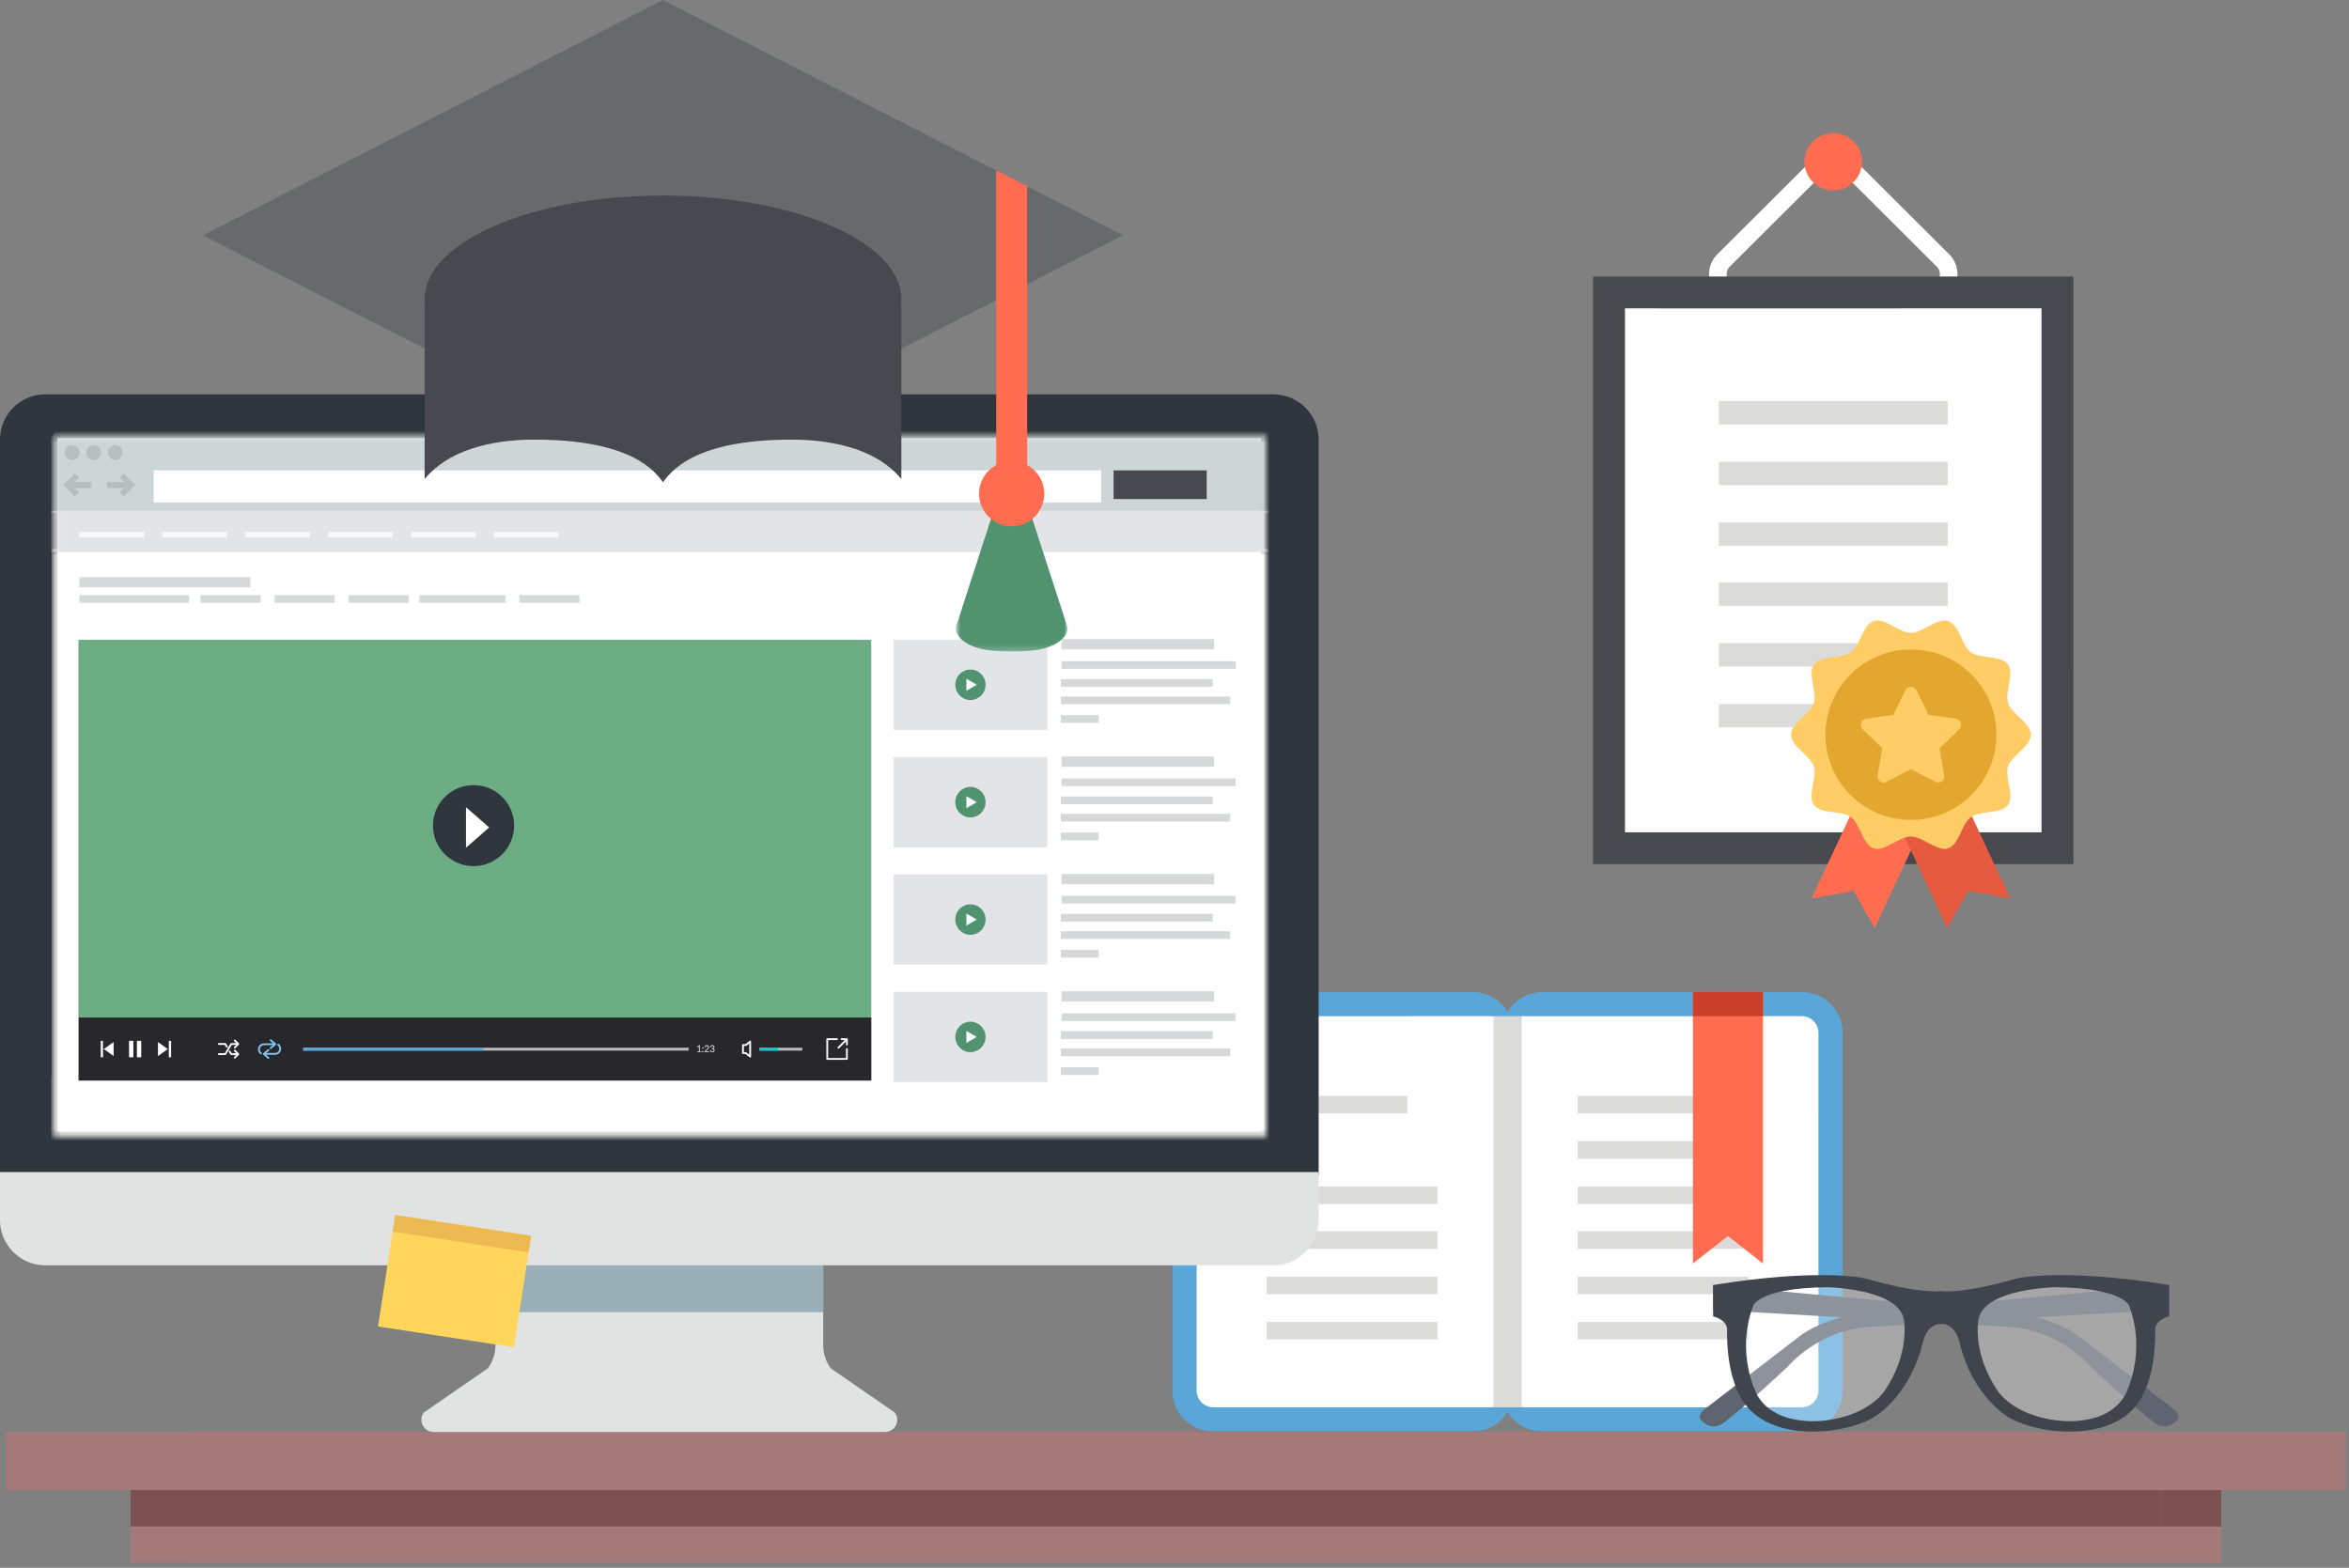 <svg width="385" height="257" xmlns="http://www.w3.org/2000/svg" xmlns:xlink="http://www.w3.org/1999/xlink"><rect width="100%" height="100%" fill="#808080" stroke="none"/><defs><path id="a" d="M198.983.443V96.73H.254V.443h198.73z"/><path id="c" d="M198.983 13.002V.333H.254v12.67h198.73z"/><path id="e" d="M.254 115.697h198.73V.333H.253z"/><path id="g" d="M.753 24.77H19.07V.14H.753v24.63z"/></defs><g fill="none" fill-rule="evenodd"><path d="M252.807 234.638c-3.7 0-6.713-3.002-6.713-6.694v-58.64c0-3.689 3.014-6.689 6.713-6.689l42.5-.004c3.701 0 6.71 3.001 6.71 6.69l-.001 58.643c0 3.692-3.008 6.694-6.71 6.694h-42.499z" fill="#5AA6D9"/><path d="M198.869 234.638c-3.697 0-6.709-3.002-6.709-6.694v-58.64c0-3.689 3.012-6.689 6.709-6.689l42.503-.004c3.7 0 6.707 3.001 6.707 6.69v58.643c0 3.692-3.01 6.694-6.711 6.694h-42.499z" fill="#5AA6D9"/><path d="M244.35 166.57h-13.214v.003h-32.267a2.745 2.745 0 00-2.741 2.73v58.641a2.746 2.746 0 002.741 2.738h45.478a2.743 2.743 0 002.737-2.738v-45.899h.003v-12.744a2.74 2.74 0 00-2.737-2.73" fill="#FEFEFE"/><path fill="#DBDBDA" d="M212.572 182.503h18.073v-2.86h-18.073zm-4.958 14.861h27.992v-2.858h-27.992zm0 7.334h27.992v-2.855h-27.992zm0 7.43h27.992v-2.857h-27.992zm0 7.43h27.992v-2.854h-27.992z"/><path d="M295.307 166.57h-13.213v.003h-32.262a2.745 2.745 0 00-2.744 2.73v58.641a2.747 2.747 0 002.744 2.738h45.474a2.744 2.744 0 002.74-2.738v-45.899h.003v-12.744a2.743 2.743 0 00-2.742-2.73" fill="#FEFEFE"/><path fill="#DBDBDA" d="M258.573 182.503h27.993v-2.86h-27.993zm0 7.427h27.993v-2.855h-27.993zm0 7.434h27.993v-2.858h-27.993zm0 7.334h27.993v-2.855h-27.993zm0 7.43h27.993v-2.857h-27.993zm0 7.43h27.993v-2.854h-27.993zm-13.785 11.124h4.598V166.57h-4.598z"/><path fill="#FF6C50" d="M288.955 207.112l-5.746-4.5-5.742 4.5v-44.5h11.488z"/><path fill="#CB3E29" d="M277.466 166.57h11.489v-3.96h-11.489z"/><path d="M354.865 210.66l-48.186 4.434s-6.57.386-11.36 3.658l-16.017 12.302s-1.539 1.13-.103 2.075c0 0 1.142 1.298 2.967.335 0 0 2.117-1.335 10.825-9.417 0 0 5.167-6.343 14.098-6.578l47.776-2.76v-4.05z" fill="#5E6470"/><path d="M280.78 210.66l48.187 4.434s6.569.386 11.36 3.658l16.017 12.302s1.539 1.13.103 2.075c0 0-1.14 1.298-2.967.335 0 0-2.117-1.335-10.825-9.417 0 0-5.166-6.343-14.098-6.578l-47.776-2.76v-4.05z" fill="#5E6470"/><path d="M348.306 228.667c-3.158 5.53-11.453 4.131-11.453 4.131-6.887-.91-9.347-4.698-9.347-4.698-4.354-6.302-3.234-11.838-3.234-11.838.915-5.045 12.58-5.254 12.58-5.254 11.525.137 12.164 3.153 12.164 3.153 2.876 7.92-.71 14.506-.71 14.506M308.8 228.1s-2.456 3.788-9.343 4.698c0 0-8.298 1.399-11.455-4.131 0 0-3.589-6.587-.7-14.506 0 0 .625-3.016 12.155-3.153 0 0 11.666.209 12.575 5.254 0 0 1.125 5.536-3.232 11.838m21.642-18.512c-8.976 2.611-12.288 2.04-12.288 2.04s-3.31.571-12.287-2.04c0 0-7.206-1.823-25.086 1.045v5.147s2.06.433 2.282 1.978c-.075 4.075.558 9.578 3.276 12.822 4.517 5.405 14.906 4.834 20.486 1.913 0 0 6.032-3.154 8.312-12.392 0 0 .517-3.077 3.017-3.077 2.502 0 3.014 3.077 3.014 3.077 2.28 9.238 8.313 12.39 8.313 12.39 5.584 2.923 15.975 3.494 20.49-1.911 2.712-3.244 3.351-8.747 3.275-12.822.217-1.545 2.278-1.978 2.278-1.978v-5.147c-17.873-2.868-25.082-1.045-25.082-1.045" fill="#40444C"/><path d="M330.356 232.903l.003.002h.001l-.004-.002" fill="#59B0E0"/><path d="M348.306 228.667s3.586-6.587.71-14.506c0 0-.64-3.016-12.163-3.153 0 0-11.666.209-12.58 5.254 0 0-1.121 5.536 3.233 11.838 0 0 2.46 3.788 9.347 4.698 0 0 8.295 1.399 11.453-4.131m-48.848 4.131c6.887-.91 9.342-4.696 9.342-4.696 4.357-6.305 3.232-11.84 3.232-11.84-.91-5.045-12.574-5.254-12.574-5.254-11.53.137-12.156 3.153-12.156 3.153-2.889 7.919.7 14.506.7 14.506 3.156 5.53 11.456 4.131 11.456 4.131" fill="#FEFEFE" opacity=".3"/><path d="M300.47 27.506c-.46 0-.89.178-1.215.502l-15.76 15.711a1.714 1.714 0 000 2.424l15.76 15.712c.65.647 1.781.647 2.428 0l15.762-15.712a1.715 1.715 0 00-.001-2.425l-15.76-15.71a1.71 1.71 0 00-1.215-.502m0 37.72a4.568 4.568 0 01-3.249-1.343L281.461 48.17a4.58 4.58 0 01-.001-6.478l15.762-15.713c1.734-1.731 4.76-1.731 6.497-.001l15.76 15.713a4.582 4.582 0 010 6.479l-15.76 15.712a4.568 4.568 0 01-3.25 1.343" fill="#FEFEFE"/><path d="M270.01 141.652h-8.908V45.328l8.908.003H313c.076-.003.154-.003.232-.003h26.606l-.002 96.324H270.01z" fill="#48494F"/><path d="M274.057 136.437h-7.725V50.544l7.725.006h37.279c.065-.006.134-.006.201-.006h23.071v85.893h-60.551z" fill="#FEFEFE"/><path fill="#DBDBDA" d="M281.72 69.566h37.503V65.74H281.72zm0 9.959h37.503v-3.83H281.72zm0 9.956h37.503v-3.829H281.72zm0 9.825h37.503v-3.824H281.72zm0 9.954h37.503v-3.829H281.72zm0 9.956h37.503v-3.827H281.72z"/><path d="M313.2 135.163c-1.962 0-4.302 2.522-6.074 1.947-1.626-.525-2.128-3.274-3.28-4.666l-6.95 14.849 6.904-1.264 3.462 6.082 7.699-16.457c-.602-.281-1.196-.49-1.761-.49" fill="#FF6C50"/><path d="M319.274 137.11c-1.77.574-4.113-1.946-6.075-1.946-.562 0-1.157.208-1.762.49l7.7 16.461 3.464-6.085 6.901 1.264-6.947-14.847c-1.152 1.396-1.656 4.138-3.281 4.663" fill="#E65A40"/><path d="M332.853 120.43c0 1.954-3.15 3.394-3.726 5.158-.595 1.83 1.086 4.838-.027 6.36-1.123 1.538-4.516.866-6.061 1.987-1.526 1.105-1.928 4.54-3.765 5.136-1.77.57-4.112-1.95-6.074-1.95-1.962 0-4.302 2.52-6.074 1.95-1.836-.597-2.237-4.031-3.764-5.136-1.544-1.121-4.937-.449-6.06-1.989-1.114-1.52.57-4.527-.028-6.358-.575-1.764-3.725-3.204-3.725-5.159 0-1.957 3.15-3.391 3.725-5.16.599-1.83-1.086-4.834.028-6.358 1.124-1.54 4.52-.868 6.06-1.986 1.527-1.109 1.928-4.544 3.767-5.137 1.769-.571 4.11 1.949 6.071 1.949 1.962 0 4.304-2.52 6.076-1.95 1.835.594 2.237 4.029 3.763 5.138 1.545 1.118 4.938.446 6.061 1.986 1.113 1.524-.568 4.527.03 6.358.573 1.769 3.723 3.203 3.723 5.16" fill="#FC6"/><path d="M327.214 120.43c0 7.715-6.274 13.969-14.014 13.969-7.737 0-14.013-6.254-14.013-13.97 0-7.714 6.276-13.97 14.013-13.97 7.74 0 14.014 6.256 14.014 13.97" fill="#E3A730"/><path d="M321.351 118.505a1.015 1.015 0 00-.827-.693l-4.426-.646-1.977-3.993a.957.957 0 00-.26-.325 1.02 1.02 0 00-.662-.243c-.392 0-.748.218-.921.568l-1.98 3.993-4.42.646a1.02 1.02 0 00-.57 1.744l3.2 3.108-.757 4.392a1.032 1.032 0 001.493 1.083l3.955-2.075 3.957 2.075c.15.076.313.116.476.116h.016a1.028 1.028 0 00.968-1.39l-.725-4.201 3.203-3.108c.278-.27.381-.674.257-1.051" fill="#FC6"/><path d="M305.181 26.511c0 2.598-2.108 4.7-4.712 4.7a4.705 4.705 0 01-4.712-4.7 4.706 4.706 0 014.712-4.699 4.705 4.705 0 014.712 4.7" fill="#FF6C50"/><path fill="#A47979" d="M31.157 244.26H384.52v-9.576H31.157zm0 11.888h332.91V244.26H31.157z"/><path fill="#7C5151" d="M31.157 250.204h332.91v-5.946H31.157z"/><path fill="#A47979" d="M.95 244.26h353.365v-9.576H.95zm20.454 11.888h332.91V244.26H21.405z"/><path fill="#7C5151" d="M21.404 250.204h332.91v-5.946H21.405z"/><path d="M145.06 234.723H71.064c-1.637 0-2.572-1.86-1.605-3.172l10.491-7.252a6.386 6.386 0 001.25-3.8v-18.742a1.99 1.99 0 011.992-1.988h49.738c1.105 0 1.992.885 1.992 1.988v18.742a6.39 6.39 0 001.25 3.8l10.491 7.252c.968 1.312.032 3.172-1.605 3.172" fill="#E1E3E2"/><path fill="#9AAFB7" d="M81.201 215.083h53.722v-12.11H81.201z"/><path d="M208.697 64.64H7.427C3.325 64.64 0 67.96 0 72.057v120.586h216.124V72.056c0-4.095-3.325-7.415-7.427-7.415" fill="#2F363E"/><path d="M0 192.12v7.875c0 4.095 3.325 7.416 7.427 7.416h201.27c4.102 0 7.428-3.32 7.428-7.416v-7.875H0z" fill="#E1E3E2"/><path fill="#FAFAFA" d="M9.422 185.477h197.28V71.806H9.422z"/><g transform="translate(8.556 71.125)"><g transform="translate(0 18.374)"><mask id="b" fill="#fff"><use xlink:href="#a"/></mask><path d="M-.107.443v86.501H-.17v12.374c0 1.098.897 1.983 2.005 1.983H198.84a1.99 1.99 0 002.004-1.983v-1.569h.063V.443H-.107z" fill="#FFF" mask="url(#b)"/></g><mask id="d" fill="#fff"><use xlink:href="#c"/></mask><path d="M198.84-.761H1.835C.727-.761-.17.084-.17 1.135v11.867h201.014V1.135c0-1.05-.894-1.896-2.004-1.896" fill="#CDD5D7" mask="url(#d)"/><path d="M4.468 3.062c0 .67-.538 1.212-1.2 1.212-.664 0-1.21-.542-1.21-1.212 0-.665.546-1.21 1.21-1.21.662 0 1.2.545 1.2 1.21m3.536 0c0 .67-.538 1.212-1.203 1.212a1.206 1.206 0 01-1.204-1.212c0-.665.536-1.21 1.204-1.21.665 0 1.203.545 1.203 1.21m3.534 0c0 .67-.538 1.212-1.201 1.212a1.21 1.21 0 010-2.422c.663 0 1.2.545 1.2 1.21" fill="#B7BEC0"/><mask id="f" fill="#fff"><use xlink:href="#e"/></mask><path fill="#FFF" mask="url(#f)" d="M16.626 11.245h155.308V5.977H16.626z"/><path fill="#B7BEC0" mask="url(#f)" d="M3.707 10.29L1.81 8.384l1.896-1.908.699.71-1.19 1.198 1.19 1.2z"/><path fill="#B7BEC0" mask="url(#f)" d="M2.935 8.883h3.494v-1H2.935zm8.785 1.407l-.7-.706 1.186-1.2-1.186-1.198.7-.71 1.895 1.908z"/><path fill="#B7BEC0" mask="url(#f)" d="M8.995 8.883h3.5v-1h-3.5z"/><path fill="#E3E4E8" mask="url(#f)" d="M-.17 19.367h201.014v-6.776H-.169z"/><path fill="#F8F9FC" mask="url(#f)" d="M4.45 16.926h10.592v-.842H4.451zm13.587 0h10.59v-.842h-10.59zm13.59 0h10.59v-.842h-10.59zm13.584 0h10.596v-.842H45.21zm13.587 0h10.593v-.842H58.798zm13.591 0h10.59v-.842h-10.59z"/><path fill="#48494F" mask="url(#f)" d="M173.959 10.678h15.262V5.977H173.96z"/><path fill="#D7D8DA" mask="url(#f)" d="M4.451 25.159H32.46v-1.68H4.451zm-.001 2.529h17.974v-1.261H4.45zm19.877 0h9.86v-1.261h-9.86zm12.128 0h9.859v-1.261h-9.859zm12.134 0h9.859v-1.261h-9.859zm11.585 0H74.28v-1.261H60.174zm16.376 0h9.857v-1.261H76.55z"/><path fill="#6CAD84" mask="url(#f)" d="M4.297 95.664h129.946V33.752H4.297z"/><path fill="#28282C" mask="url(#f)" d="M4.318 106.003h129.938v-10.34H4.318z"/><path fill="#BCBCBC" mask="url(#f)" d="M41.145 101.09h63.16v-.473h-63.16z"/><path fill="#5AA6D9" mask="url(#f)" d="M41.145 101.09h29.507v-.473H41.145z"/><path fill="#BCBCBC" mask="url(#f)" d="M115.95 101.09h6.984v-.473h-6.984z"/><path fill="#00D1C9" mask="url(#f)" d="M115.95 101.09h3.03v-.473h-3.03z"/><path d="M75.714 64.213c0 3.666-2.98 6.64-6.657 6.64-3.675 0-6.652-2.974-6.652-6.64 0-3.663 2.977-6.638 6.652-6.638 3.677 0 6.657 2.975 6.657 6.638" fill="#30363D" mask="url(#f)"/><path fill="#FFF" mask="url(#f)" d="M71.616 64.511l-1.895 1.657-1.903 1.659v-6.631l1.903 1.656zm41.747 36.831h.314a.16.16 0 01.097.034l.473.386v-1.847l-.473.379a.144.144 0 01-.097.032h-.314v1.016zm1.035.878c-.034 0-.063-.018-.097-.036l-.673-.543h-.418c-.078 0-.143-.068-.143-.152v-1.308c0-.086.065-.147.143-.147h.418l.673-.548a.144.144 0 01.156-.019.153.153 0 01.086.136v2.465c0 .06-.034.11-.086.134-.023.007-.038.018-.06.018zm-83.946-.402h-1.1a.149.149 0 01-.125-.065l-.286-.443a.151.151 0 01.043-.207c.072-.048.16-.03.202.042l.247.378h1.019c.078 0 .143.07.143.15 0 .08-.065.145-.143.145m-1.817-1.213a.141.141 0 01-.125-.067l-.234-.387h-.964a.149.149 0 010-.297h1.05a.14.14 0 01.125.07l.275.461a.15.15 0 01-.05.202.179.179 0 01-.077.018"/><path d="M28.362 101.813h-1.05a.148.148 0 01-.149-.145c0-.079.068-.149.149-.149h.964l.949-1.595a.148.148 0 01.127-.07h1.1c.079 0 .143.066.143.146 0 .086-.064.151-.143.151h-1.016l-.95 1.597a.147.147 0 01-.124.065" fill="#FFF" mask="url(#f)"/><path d="M29.93 100.73a.158.158 0 01-.11-.044.153.153 0 010-.213l.465-.47-.464-.467a.151.151 0 010-.212c.054-.055.15-.055.21 0l.567.575a.16.16 0 010 .214l-.567.573a.186.186 0 01-.102.043m.001 1.66a.144.144 0 01-.11-.046.15.15 0 010-.21l.465-.471-.464-.468a.152.152 0 010-.212c.054-.057.15-.057.21 0l.567.577a.156.156 0 010 .21l-.567.574a.165.165 0 01-.102.046" fill="#FFF" mask="url(#f)"/><path d="M35.808 100.83a.173.173 0 01-.114-.047.146.146 0 01.018-.211l.621-.538-.62-.548a.145.145 0 01-.02-.21.155.155 0 01.213-.012l.754.652c.029.03.05.072.05.118a.163.163 0 01-.05.107l-.754.654a.138.138 0 01-.098.035" fill="#7EC8EF" mask="url(#f)"/><path d="M34.206 101.707a.15.15 0 01-.09-.036.985.985 0 01-.383-.784c0-.545.44-.988.98-.988h1.724a.15.15 0 01.145.152c0 .078-.07.144-.145.144h-1.724a.696.696 0 00-.415 1.244c.061.05.072.143.023.21a.139.139 0 01-.115.058" fill="#7EC8EF" mask="url(#f)"/><path d="M35.439 102.443a.145.145 0 01-.1-.034l-.756-.66a.153.153 0 01-.049-.108.17.17 0 01.05-.113l.756-.652c.06-.054.159-.046.205.014.057.06.047.154-.015.211l-.624.54.624.541a.146.146 0 01.015.21c-.025.039-.065.05-.106.05" fill="#7EC8EF" mask="url(#f)"/><path d="M36.525 101.772h-1.718a.147.147 0 01-.146-.149c0-.083.065-.15.146-.15h1.718a.688.688 0 00.689-.69.697.697 0 00-.27-.552.146.146 0 01-.024-.206.14.14 0 01.206-.025.961.961 0 01.384.783c0 .547-.44.99-.985.99" fill="#7EC8EF" mask="url(#f)"/><path d="M130.244 102.6h-3.213a.142.142 0 01-.148-.143v-3.24c0-.084.062-.151.148-.151h1.594c.082 0 .153.067.153.15 0 .078-.07.146-.153.146h-1.449v2.945h2.925v-1.456c0-.086.065-.152.143-.152.084 0 .153.066.153.152v1.606c0 .08-.07.142-.153.142m0-2.357a.146.146 0 01-.143-.147v-.733h-.725a.15.15 0 01-.15-.146.15.15 0 01.15-.15h.868c.084 0 .153.067.153.15v.879c0 .08-.07.147-.153.147" fill="#FFF" mask="url(#f)"/><path d="M128.864 100.753a.16.16 0 01-.104-.04.143.143 0 010-.21l1.266-1.272a.15.15 0 01.21 0 .155.155 0 010 .21l-1.265 1.271a.163.163 0 01-.107.041m-109.914.081l-.808.575-.807.576v-2.298l.807.572zm.164 1.348h.37V99.49h-.37zm-10.66-1.348l.812.575.803.576v-2.298l-.803.572zm-.499 1.348h.368V99.49h-.368zm4.641 0h.705V99.49h-.705zm1.29 0h.705V99.49h-.705z" fill="#FFF" mask="url(#f)"/><path d="M105.75 101.227h.255v-.764l.002-.07-.211.172a.043.043 0 01-.016.01.067.067 0 01-.016.001.05.05 0 01-.023-.005.05.05 0 01-.014-.012l-.047-.06.352-.289h.12v1.017h.233v.107h-.634v-.107zm.774.021a.1.1 0 01.008-.039.11.11 0 01.022-.031.112.112 0 01.15 0c.01.01.017.019.022.031a.09.09 0 01.009.039.09.09 0 01-.009.039.085.085 0 01-.022.03.11.11 0 01-.034.02.103.103 0 01-.042.008.104.104 0 01-.04-.007.099.099 0 01-.034-.02.107.107 0 01-.022-.031.1.1 0 01-.008-.039m0-.587a.1.1 0 01.008-.038.101.101 0 01.022-.032.112.112 0 01.15 0c.01.01.017.02.022.032a.089.089 0 01.009.038.087.087 0 01-.009.039.088.088 0 01-.022.03.126.126 0 01-.034.022.133.133 0 01-.083 0 .112.112 0 01-.033-.021.098.098 0 01-.03-.07m.758-.461c.047 0 .092.007.132.021a.298.298 0 01.177.16.326.326 0 01.026.131c0 .043-.007.08-.02.116a.654.654 0 01-.124.197c-.027.03-.056.062-.087.094l-.293.302a.479.479 0 01.124-.02h.373c.015 0 .027.006.035.014.01.009.014.02.014.034v.085h-.743v-.048a.089.089 0 01.025-.06l.357-.36c.03-.03.056-.06.08-.087a.79.79 0 00.063-.084.391.391 0 00.04-.086.307.307 0 00.014-.092.211.211 0 00-.016-.087.158.158 0 00-.042-.061.184.184 0 00-.064-.037.243.243 0 00-.22.035.207.207 0 00-.073.12.06.06 0 01-.018.033.05.05 0 01-.033.01H107l-.009-.001-.072-.012a.415.415 0 01.042-.137.33.33 0 01.188-.159.4.4 0 01.133-.02m.916-.001c.047 0 .09.007.13.02.04.014.074.034.103.058a.279.279 0 01.092.209.309.309 0 01-.015.096.23.23 0 01-.1.127.337.337 0 01-.08.034.31.31 0 01.165.098.265.265 0 01.054.17.314.314 0 01-.109.245.362.362 0 01-.117.067.449.449 0 01-.144.023.454.454 0 01-.152-.023.32.32 0 01-.106-.061.33.33 0 01-.072-.093.734.734 0 01-.047-.116l.06-.025a.076.076 0 01.031-.007.05.05 0 01.028.006.045.045 0 01.019.021l.003.006.002.008.027.052c.01.019.025.036.042.053a.215.215 0 00.163.06.25.25 0 00.102-.02.221.221 0 00.118-.117.222.222 0 00.014-.074.276.276 0 00-.012-.083.145.145 0 00-.044-.066.215.215 0 00-.087-.043.535.535 0 00-.142-.015v-.102a.44.44 0 00.12-.015.244.244 0 00.083-.04.152.152 0 00.046-.062.223.223 0 00.014-.08.222.222 0 00-.014-.084.165.165 0 00-.105-.096.26.26 0 00-.156.001.22.22 0 00-.11.089.262.262 0 00-.027.066.064.064 0 01-.019.033.048.048 0 01-.032.01h-.008l-.01-.002-.071-.011a.43.43 0 01.04-.137.341.341 0 01.08-.098.337.337 0 01.11-.06.4.4 0 01.133-.022" fill="#BCBCBC" mask="url(#f)"/><path d="M105.75 101.227h.255v-.764l.002-.07-.211.172a.043.043 0 01-.016.01.067.067 0 01-.016.001.05.05 0 01-.023-.005.05.05 0 01-.014-.012l-.047-.06.352-.289h.12v1.017h.233v.107h-.634v-.107zm.774.021a.1.1 0 01.008-.039.11.11 0 01.022-.031.112.112 0 01.15 0c.01.01.017.019.022.031a.09.09 0 01.009.039.09.09 0 01-.009.039.085.085 0 01-.022.03.11.11 0 01-.034.02.103.103 0 01-.042.008.104.104 0 01-.04-.007.099.099 0 01-.034-.02.107.107 0 01-.022-.031.1.1 0 01-.008-.039m0-.587a.1.1 0 01.008-.038.101.101 0 01.022-.032.112.112 0 01.15 0c.01.01.017.02.022.032a.089.089 0 01.009.038.087.087 0 01-.009.039.088.088 0 01-.022.03.126.126 0 01-.034.022.133.133 0 01-.083 0 .112.112 0 01-.033-.021.098.098 0 01-.03-.07m.758-.461c.047 0 .092.007.132.021a.298.298 0 01.177.16.326.326 0 01.026.131c0 .043-.007.08-.02.116a.654.654 0 01-.124.197c-.027.03-.056.062-.087.094l-.293.302a.479.479 0 01.124-.02h.373c.015 0 .027.006.035.014.01.009.014.02.014.034v.085h-.743v-.048a.089.089 0 01.025-.06l.357-.36c.03-.03.056-.06.08-.087a.79.79 0 00.063-.084.391.391 0 00.04-.086.307.307 0 00.014-.092.211.211 0 00-.016-.087.158.158 0 00-.042-.061.184.184 0 00-.064-.037.243.243 0 00-.22.035.207.207 0 00-.073.12.06.06 0 01-.018.033.05.05 0 01-.033.01H107l-.009-.001-.072-.012a.415.415 0 01.042-.137.33.33 0 01.188-.159.4.4 0 01.133-.02m.916-.001c.047 0 .09.007.13.02.04.014.074.034.103.058a.279.279 0 01.092.209.309.309 0 01-.015.096.23.23 0 01-.1.127.337.337 0 01-.08.034.31.31 0 01.165.098.265.265 0 01.054.17.314.314 0 01-.109.245.362.362 0 01-.117.067.449.449 0 01-.144.023.454.454 0 01-.152-.023.32.32 0 01-.106-.061.33.33 0 01-.072-.093.734.734 0 01-.047-.116l.06-.025a.076.076 0 01.031-.007.05.05 0 01.028.006.045.045 0 01.019.021l.003.006.002.008.027.052c.01.019.025.036.042.053a.215.215 0 00.163.06.25.25 0 00.102-.02.221.221 0 00.118-.117.222.222 0 00.014-.074.276.276 0 00-.012-.083.145.145 0 00-.044-.066.215.215 0 00-.087-.043.535.535 0 00-.142-.015v-.102a.44.44 0 00.12-.015.244.244 0 00.083-.04.152.152 0 00.046-.062.223.223 0 00.014-.08.222.222 0 00-.014-.084.165.165 0 00-.105-.096.26.26 0 00-.156.001.22.22 0 00-.11.089.262.262 0 00-.027.066.064.064 0 01-.019.033.048.048 0 01-.032.01h-.008l-.01-.002-.071-.011a.43.43 0 01.04-.137.341.341 0 01.08-.098.337.337 0 01.11-.06.4.4 0 01.133-.022" fill="#BCBCBC" mask="url(#f)"/><path fill="#D7D8DA" mask="url(#f)" d="M165.431 35.324h25.017V33.64H165.43zm0 3.182h28.537v-1.26h-28.537zm-.116 2.956h24.912v-1.27h-24.912zm0 2.838h27.738v-1.262h-27.738zm-.001 3.068h6.198v-1.261h-6.198z"/><path fill="#E3E4E8" mask="url(#f)" d="M137.911 48.526h25.176V33.73H137.91z"/><path d="M150.497 38.631a2.482 2.482 0 00-2.475 2.496 2.481 2.481 0 002.475 2.49 2.487 2.487 0 002.478-2.49 2.487 2.487 0 00-2.478-2.496" fill="#50936E" mask="url(#f)"/><path d="M151.504 41.146l-1.649.956c-.016.007-.018.01-.026.01 0-.003-.002-.013-.002-.028v-1.918c0-.02.002-.024.002-.028l.026.008 1.649.96c.015.006.02.016.022.022l-.022.018" fill="#F8F9FC" mask="url(#f)"/><path fill="#D7D8DA" mask="url(#f)" d="M165.431 54.566h25.017V52.88H165.43zm0 3.181h28.537v-1.263h-28.537zm-.116 2.954h24.912v-1.265h-24.912zm0 2.84h27.738v-1.26h-27.738zm-.001 3.067h6.198v-1.263h-6.198z"/><path fill="#E3E4E8" mask="url(#f)" d="M137.911 67.765h25.176V52.972H137.91z"/><path d="M150.497 57.87a2.484 2.484 0 00-2.475 2.495 2.483 2.483 0 002.475 2.497 2.488 2.488 0 002.478-2.497 2.49 2.49 0 00-2.478-2.496" fill="#50936E" mask="url(#f)"/><path d="M151.504 60.39l-1.649.953a.115.115 0 01-.026.014c0-.005-.002-.014-.002-.035v-1.913c0-.017.002-.025.002-.031.003.004.01.006.026.014l1.649.954c.015.012.02.02.022.02a.086.086 0 01-.022.023" fill="#F8F9FC" mask="url(#f)"/><path fill="#D7D8DA" mask="url(#f)" d="M165.431 73.809h25.017v-1.687H165.43zm0 3.178h28.537v-1.262h-28.537zm-.116 2.956h24.912v-1.264h-24.912zm0 2.838h27.738v-1.26h-27.738zm-.001 3.064h6.198v-1.258h-6.198z"/><path fill="#E3E4E8" mask="url(#f)" d="M137.911 87.007h25.176V72.212H137.91z"/><path d="M150.497 77.113a2.483 2.483 0 00-2.475 2.496 2.484 2.484 0 002.475 2.494 2.49 2.49 0 002.478-2.494 2.489 2.489 0 00-2.478-2.496" fill="#50936E" mask="url(#f)"/><path d="M151.504 79.625l-1.649.961-.026.01c0-.003-.002-.012-.002-.034v-1.911c0-.02.002-.031.002-.035.003.004.01.004.026.015l1.649.958c.015.012.02.016.022.02-.001.004-.007.009-.022.016" fill="#F8F9FC" mask="url(#f)"/><path fill="#D7D8DA" mask="url(#f)" d="M165.431 93.048h25.017v-1.687H165.43zm0 3.187h28.537v-1.27h-28.537zm-.116 2.944h24.912v-1.262h-24.912zm0 2.844h27.738v-1.263h-27.738zm-.001 3.067h6.198v-1.263h-6.198z"/><path fill="#E3E4E8" mask="url(#f)" d="M137.911 106.242h25.176V91.456H137.91z"/><path d="M150.497 96.355a2.486 2.486 0 00-2.475 2.497 2.482 2.482 0 002.475 2.49 2.488 2.488 0 002.478-2.49 2.491 2.491 0 00-2.478-2.497" fill="#50936E" mask="url(#f)"/><path d="M151.504 98.864l-1.649.962c-.016.007-.018.012-.026.012l-.002-.03v-1.916c0-.02.002-.028.002-.037.003.009.01.009.026.017l1.649.958c.015.009.02.012.022.022-.001 0-.007.009-.022.012" fill="#F8F9FC" mask="url(#f)"/></g><path fill="#FFD65B" d="M84.238 220.847l-22.28-3.416 2.812-18.276 22.28 3.416z"/><path fill="#EDB953" d="M86.63 205.295l-22.279-3.416.42-2.724 22.278 3.416z"/><path fill="#68696D" d="M108.665 0L33.272 38.572l75.393 38.57 75.394-38.57z"/><path d="M147.732 49.057c0-9.39-17.485-17.003-39.067-17.003-21.58 0-39.069 7.614-39.069 17.003 0 .288.065.57.096.856h-.096v28.606c3.688-4.488 10.328-6.452 17.993-6.452 8.678 0 17.27 1.493 21.076 6.987 3.808-5.494 12.395-6.987 21.067-6.987 7.669 0 14.316 1.964 18 6.452V49.913h-.099c.034-.286.099-.568.099-.856" fill="#48494F"/><g transform="translate(155.901 82.025)"><mask id="h" fill="#fff"><use xlink:href="#g"/></mask><path d="M18.991 20.586c.5 1.3-1.36 3.645-5.855 4.04a35.733 35.733 0 01-6.448 0c-4.494-.395-6.35-2.74-5.858-4.04C2.832 14.405 4.837 8.23 6.84 2.047 7.327.728 7.523.044 8.88.151a12.1 12.1 0 002.06 0c1.36-.107 1.553.577 2.04 1.896 2.001 6.183 4.008 12.358 6.011 18.54" fill="#50936E" mask="url(#h)"/></g><path d="M168.348 76.234V30.515l-5.072-2.596v48.315c-1.659.91-2.801 2.653-2.801 4.683a5.343 5.343 0 005.337 5.347 5.345 5.345 0 005.338-5.347c0-2.03-1.143-3.773-2.802-4.683" fill="#FF6C50"/></g></svg>